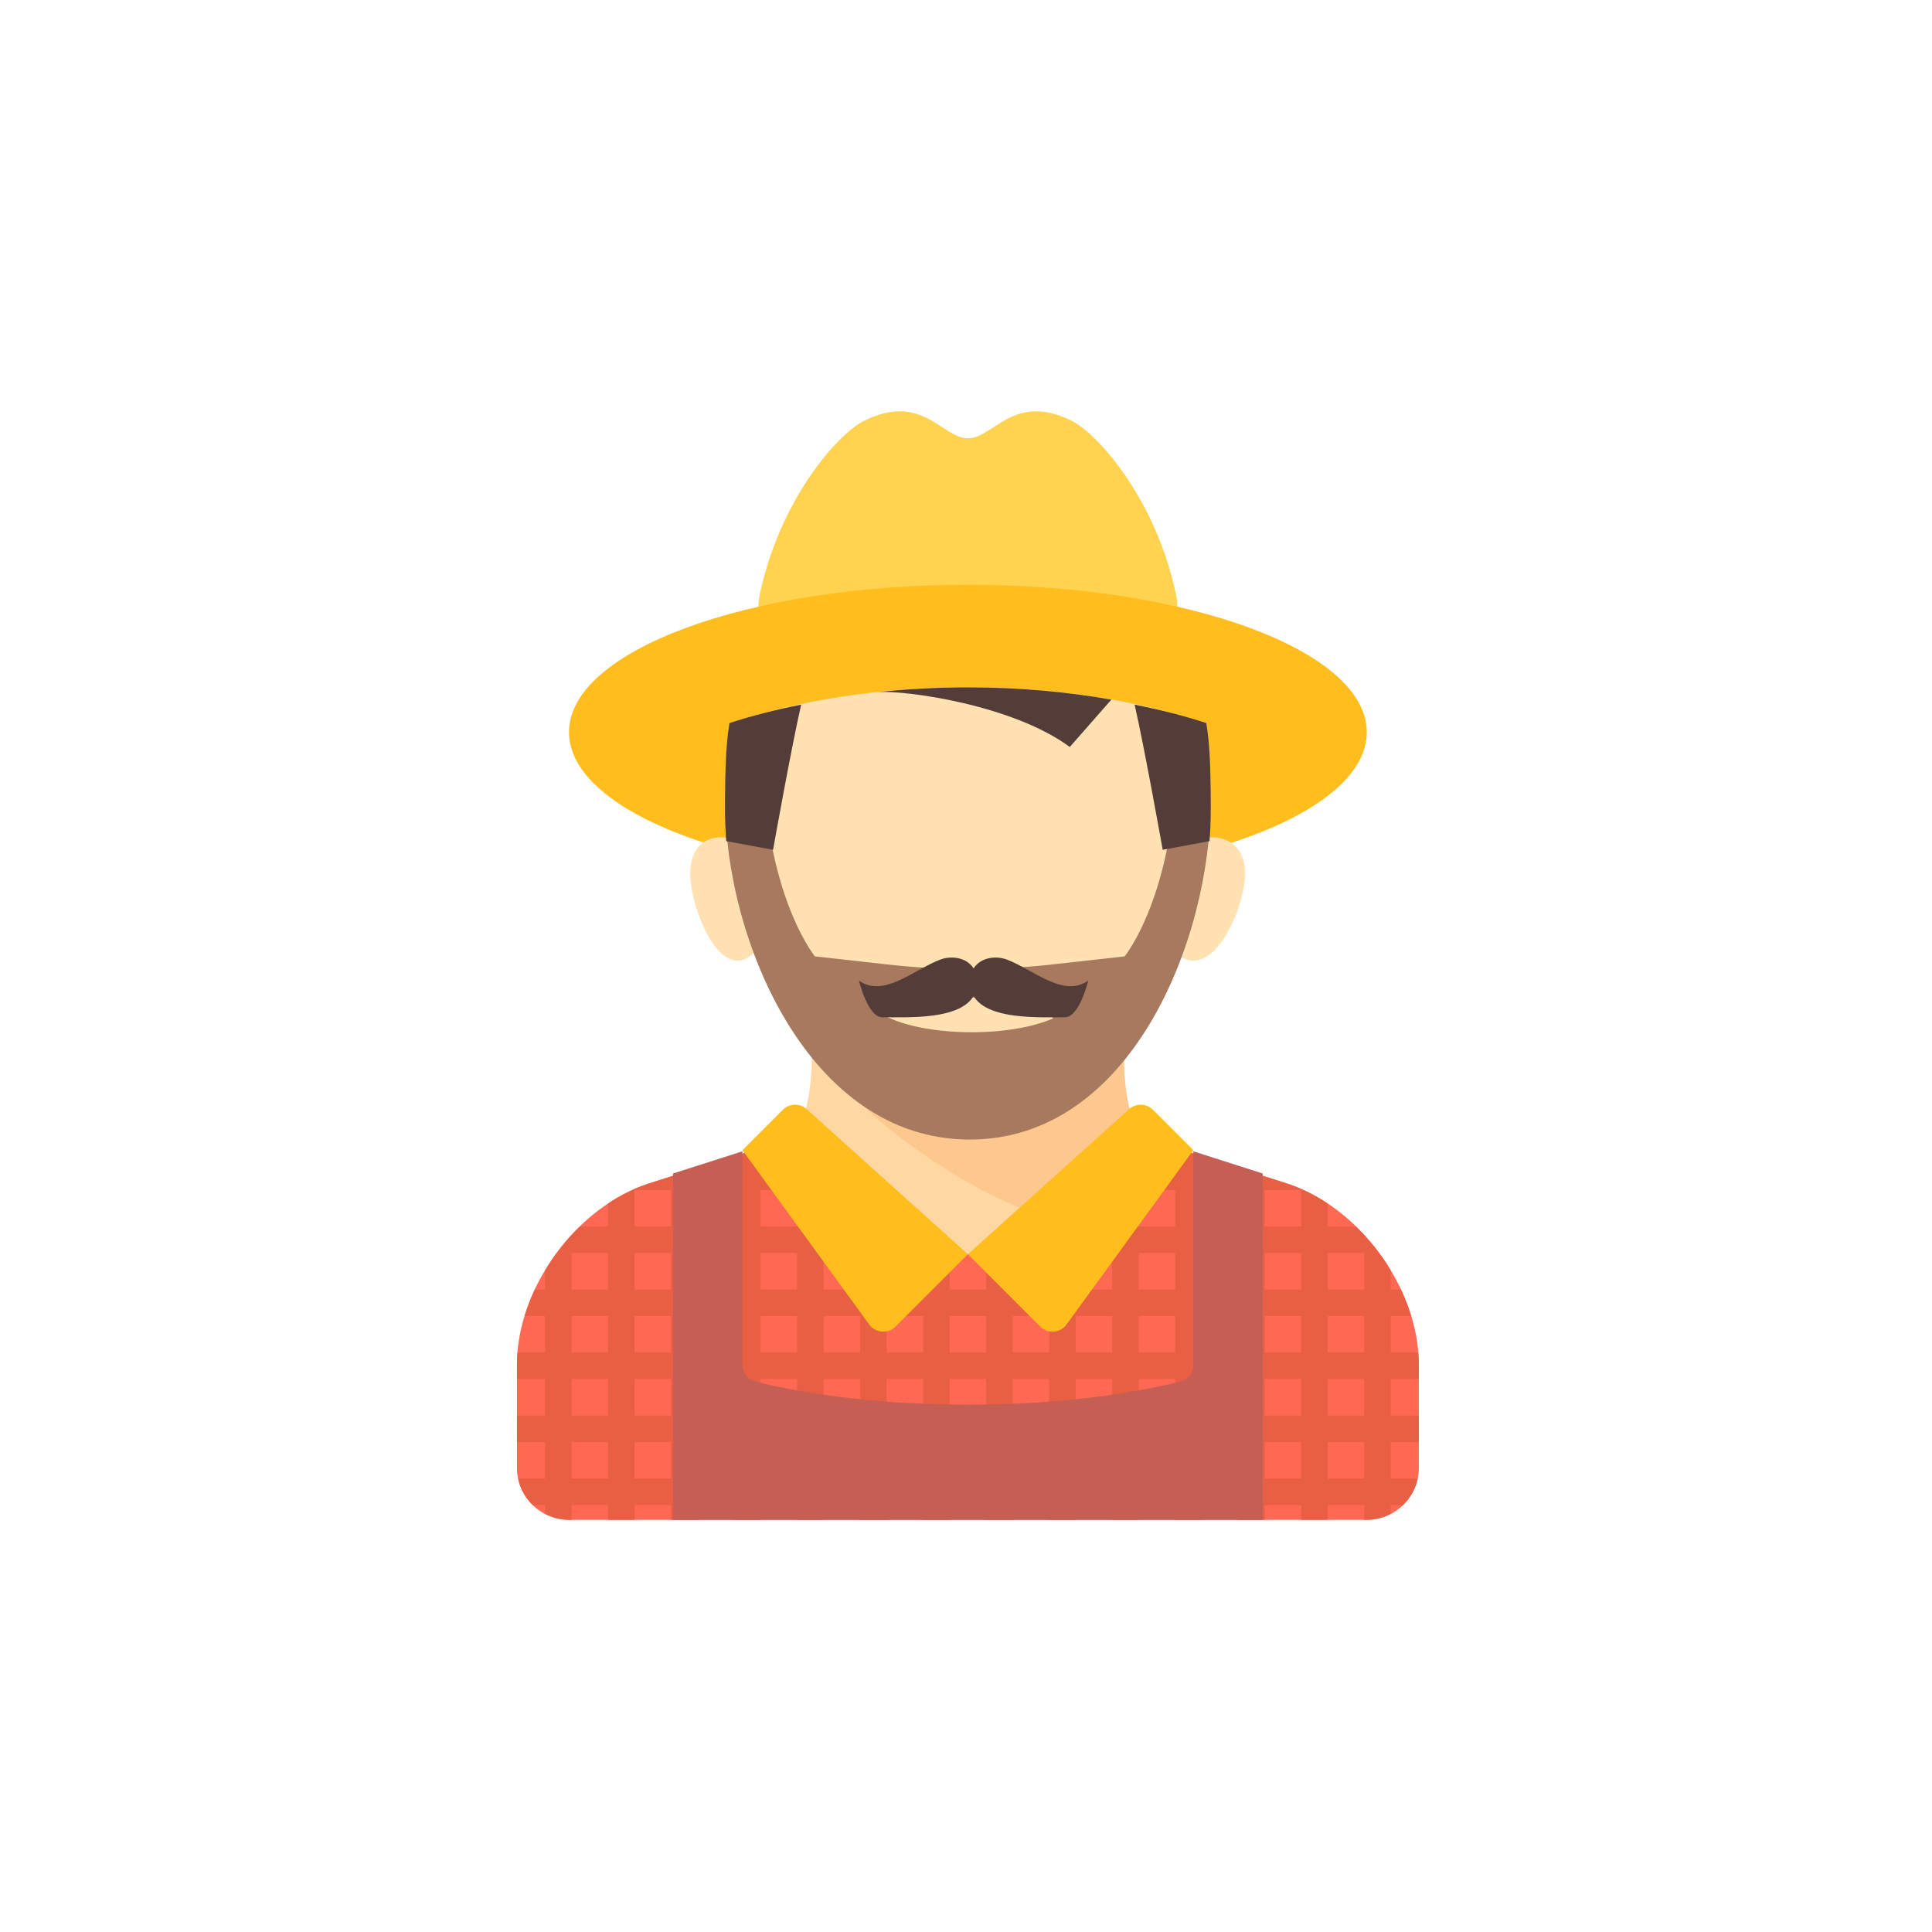 <svg width="192" height="192" viewBox="0 0 192 192" fill="none" xmlns="http://www.w3.org/2000/svg">
<rect width="192" height="192" fill="white"/>
<path d="M116.87 59.07C114.86 49.59 109.114 43.127 106.529 41.834C100.712 38.926 98.773 43.558 96.188 43.558C93.602 43.558 91.663 38.926 85.846 41.834C83.261 43.127 77.516 49.59 75.505 59.07C73.494 68.55 96.188 60.794 96.188 60.794C96.188 60.794 118.881 68.55 116.87 59.07Z" fill="#FFD24F"/>
<path d="M96.188 87.411C118.081 87.411 135.829 80.852 135.829 72.761C135.829 64.67 118.081 58.111 96.188 58.111C74.294 58.111 56.546 64.67 56.546 72.761C56.546 80.852 74.294 87.411 96.188 87.411Z" fill="#FFBE1E"/>
<path d="M72.863 83.368C70.279 82.722 68.587 84.103 68.587 86.815C68.587 90.406 72.061 99.203 75.714 93.71C79.367 88.216 72.863 83.368 72.863 83.368Z" fill="#FFE1B2"/>
<path d="M119.073 83.368C121.893 82.722 123.741 84.103 123.741 86.815C123.741 90.406 119.948 99.203 115.961 93.71C111.974 88.216 119.073 83.368 119.073 83.368Z" fill="#FFE1B2"/>
<path d="M77.252 114.709C81.106 112.227 80.675 104.841 80.675 103.117H111.699C111.699 104.841 111.221 112.227 115.076 114.709L96.187 135.865L77.252 114.709Z" fill="#FFD7A3"/>
<path d="M108.252 122.077L115.076 114.709C111.221 112.227 111.699 104.841 111.699 103.117H80.675C82.901 109.517 97.624 120.497 108.252 122.077Z" fill="#FDC88E"/>
<path d="M135.829 151.039C138.685 151.039 141 148.724 141 145.869V135.599C141 128.015 135.09 119.919 127.868 117.608L117.085 114.158C111.283 118.594 102.992 124.645 96.188 124.645C89.383 124.645 81.092 118.594 75.29 114.158L64.507 117.608C57.285 119.919 51.375 128.015 51.375 135.599V145.869C51.375 148.724 53.69 151.039 56.546 151.039H135.829Z" fill="#FF6953"/>
<path d="M140.888 146.935H138.212V143.311H141V140.672H138.212V137.049H141V135.599C141 135.204 140.975 134.807 140.943 134.41H138.212V130.787H140.239C139.966 129.892 139.627 129.009 139.222 128.148H138.212V126.258C137.252 124.659 136.079 123.178 134.748 121.886H131.95V119.609C130.663 118.752 129.292 118.064 127.868 117.608L121.665 115.623H119.425V114.906L117.085 114.157C116.988 114.231 116.885 114.309 116.786 114.384V115.623H115.145C113.698 116.704 112.142 117.822 110.524 118.894V121.885H106.9V121.125C103.86 122.837 100.74 124.147 97.82 124.524H97.999V128.147H94.376V124.524H94.555C91.635 124.147 88.515 122.837 85.475 121.125V121.885H81.851V118.893C80.233 117.821 78.677 116.703 77.23 115.623H75.588V114.384C75.49 114.309 75.387 114.231 75.29 114.157L72.95 114.906V115.623H70.71L64.507 117.607C63.083 118.063 61.712 118.751 60.425 119.609V121.885H57.627C56.296 123.178 55.124 124.658 54.163 126.258V128.148H53.154C52.749 129.009 52.409 129.891 52.136 130.786H54.163V134.41H51.432C51.4 134.807 51.375 135.204 51.375 135.599V137.049H54.163V140.672H51.375V143.311H54.163V146.935H51.488C51.703 147.96 52.224 148.87 52.948 149.574H54.163V150.432C54.879 150.807 55.681 151.039 56.546 151.039H56.802V149.574H60.426V151.039H63.065V149.574H66.688V151.039H69.326V149.574H72.95V151.039H75.589V149.574H79.213V151.039H81.851V149.574H85.475V151.039H88.114V149.574H91.738V151.039H94.376V149.574H98V151.039H100.639V149.574H104.262V151.039H106.901V149.574H110.525V151.039H113.163V149.574H116.787V151.039H119.426V149.574H123.05V151.039H125.688V149.574H129.312V151.039H131.951V149.574H135.575V151.039H135.831C136.695 151.039 137.498 150.807 138.214 150.432V149.574H139.428C140.151 148.87 140.672 147.96 140.888 146.935ZM60.425 146.935H56.802V143.311H60.425V146.935ZM60.425 140.673H56.802V137.049H60.425V140.673ZM60.425 134.41H56.802V130.787H60.425V134.41ZM60.425 128.148H56.802V124.524H60.425V128.148ZM66.688 146.935H63.064V143.311H66.688V146.935ZM66.688 140.673H63.064V137.049H66.688V140.673ZM66.688 134.41H63.064V130.787H66.688V134.41ZM66.688 128.148H63.064V124.524H66.688V128.148ZM66.688 121.886H63.064V118.262H66.688V121.886ZM72.95 146.935H69.326V143.311H72.95V146.935V146.935ZM72.95 140.673H69.326V137.049H72.95V140.673V140.673ZM72.95 134.41H69.326V130.787H72.95V134.41V134.41ZM72.95 128.148H69.326V124.524H72.95V128.148V128.148ZM72.95 121.886H69.326V118.262H72.95V121.886V121.886ZM79.212 146.935H75.588V143.311H79.212V146.935ZM79.212 140.673H75.588V137.049H79.212V140.673ZM79.212 134.41H75.588V130.787H79.212V134.41ZM79.212 128.148H75.588V124.524H79.212V128.148ZM79.212 121.886H75.588V118.262H79.212V121.886ZM85.475 146.935H81.851V143.311H85.475V146.935ZM85.475 140.673H81.851V137.049H85.475V140.673ZM85.475 134.41H81.851V130.787H85.475V134.41ZM85.475 128.148H81.851V124.524H85.475V128.148ZM91.737 146.935H88.113V143.311H91.737V146.935ZM91.737 140.673H88.113V137.049H91.737V140.673ZM91.737 134.41H88.113V130.787H91.737V134.41ZM91.737 128.148H88.113V124.524H91.737V128.148ZM97.999 146.935H94.376V143.311H97.999V146.935ZM97.999 140.673H94.376V137.049H97.999V140.673ZM97.999 134.41H94.376V130.787H97.999V134.41ZM104.262 146.935H100.638V143.311H104.262V146.935ZM104.262 140.673H100.638V137.049H104.262V140.673ZM104.262 134.41H100.638V130.787H104.262V134.41ZM104.262 128.148H100.638V124.524H104.262V128.148ZM110.524 146.935H106.9V143.311H110.524V146.935ZM110.524 140.673H106.9V137.049H110.524V140.673ZM110.524 134.41H106.9V130.787H110.524V134.41ZM110.524 128.148H106.9V124.524H110.524V128.148ZM116.786 146.935H113.163V143.311H116.786V146.935ZM116.786 140.673H113.163V137.049H116.786V140.673ZM116.786 134.41H113.163V130.787H116.786V134.41ZM116.786 128.148H113.163V124.524H116.786V128.148ZM116.786 121.886H113.163V118.262H116.786V121.886ZM123.049 146.935H119.425V143.311H123.049V146.935ZM123.049 140.673H119.425V137.049H123.049V140.673ZM123.049 134.41H119.425V130.787H123.049V134.41ZM123.049 128.148H119.425V124.524H123.049V128.148ZM123.049 121.886H119.425V118.262H123.049V121.886ZM129.311 146.935H125.687V143.311H129.311V146.935ZM129.311 140.673H125.687V137.049H129.311V140.673ZM129.311 134.41H125.687V130.787H129.311V134.41ZM129.311 128.148H125.687V124.524H129.311V128.148ZM129.311 121.886H125.687V118.262H129.311V121.886ZM135.573 146.935H131.95V143.311H135.573V146.935ZM135.573 140.673H131.95V137.049H135.573V140.673ZM135.573 134.41H131.95V130.787H135.573V134.41ZM135.573 128.148H131.95V124.524H135.573V128.148Z" fill="#E95F43"/>
<path d="M96.187 124.645L88.996 131.836C88.247 132.585 87.006 132.488 86.383 131.631L73.781 114.303L77.795 110.289C78.444 109.64 79.486 109.613 80.167 110.226L96.187 124.645Z" fill="#FFBE1E"/>
<path d="M96.188 124.645L103.379 131.836C104.128 132.585 105.369 132.488 105.992 131.631L118.594 114.303L114.58 110.289C113.931 109.64 112.889 109.613 112.208 110.226L96.188 124.645Z" fill="#FFBE1E"/>
<path d="M73.133 71.713C72.73 74.152 72.707 77.084 72.707 80.567C72.707 94.37 80.441 111.592 96.188 111.592C111.935 111.592 119.668 94.37 119.668 80.567C119.668 77.083 119.646 74.152 119.243 71.713C112.926 69.585 104.914 68.308 96.188 68.308C87.463 68.308 79.449 69.585 73.133 71.713Z" fill="#FFE1B2"/>
<path d="M119.756 74.502C118.377 72.731 116.897 70.912 116.897 70.912V72.636C117.324 88.255 111.766 95.042 111.766 95.042L104.684 95.835C99.161 96.453 93.588 96.453 88.064 95.835L80.983 95.042C80.983 95.042 75.424 88.255 75.852 72.636V70.912C75.852 70.912 74.372 72.731 72.993 74.502C72.633 76.039 72.057 77.71 72.057 79.545C72.057 93.347 80.317 113.247 96.374 113.247C112.431 113.247 120.317 93.347 120.317 79.545C120.317 77.71 120.116 76.039 119.756 74.502ZM91.244 99.136H101.505C102.912 99.136 104.118 99.993 104.643 101.216C102.749 102.047 99.841 102.583 96.563 102.583C93.102 102.583 90.061 101.984 88.183 101.073C88.74 99.93 89.895 99.136 91.244 99.136Z" fill="#A7795E"/>
<path d="M97.103 97.602C97.103 95.326 94.895 94.811 93.441 95.363C90.775 96.374 87.839 99.195 85.362 97.451C85.362 97.451 86.223 101.092 87.677 101.092C90.586 101.092 97.103 101.471 97.103 97.602Z" fill="#543D38"/>
<path d="M96.406 97.602C96.406 95.326 98.614 94.811 100.069 95.363C102.735 96.374 105.67 99.195 108.148 97.451C108.148 97.451 107.286 101.092 105.832 101.092C102.924 101.092 96.406 101.471 96.406 97.602Z" fill="#543D38"/>
<path d="M125.488 116.622L118.594 114.416V135.624C118.594 136.413 118.07 137.11 117.305 137.299C111.47 138.736 104.152 139.596 96.188 139.596C88.224 139.596 80.905 138.736 75.071 137.299C74.305 137.11 73.781 136.413 73.781 135.624V114.416L66.887 116.622V151.039H125.488V116.622H125.488Z" fill="#C55F54"/>
<path d="M72.173 83.591L76.827 84.449C76.827 84.449 78.645 74.257 79.619 70.023C77.077 70.53 74.68 71.14 72.494 71.857C72.08 74.295 72.057 77.227 72.057 80.711C72.058 81.657 72.099 82.62 72.173 83.591Z" fill="#543D38"/>
<path d="M120.202 83.591L115.547 84.449C115.547 84.449 113.73 74.257 112.756 70.023C115.298 70.53 117.695 71.14 119.88 71.857C120.295 74.295 120.317 77.227 120.317 80.711C120.317 81.657 120.276 82.62 120.202 83.591Z" fill="#543D38"/>
<path d="M106.314 74.233L110.449 69.526C106.059 68.749 101.25 68.308 96.188 68.308C93.106 68.308 90.121 68.475 87.261 68.775C89.965 68.59 100.604 70.023 106.314 74.233Z" fill="#543D38"/>
</svg>

